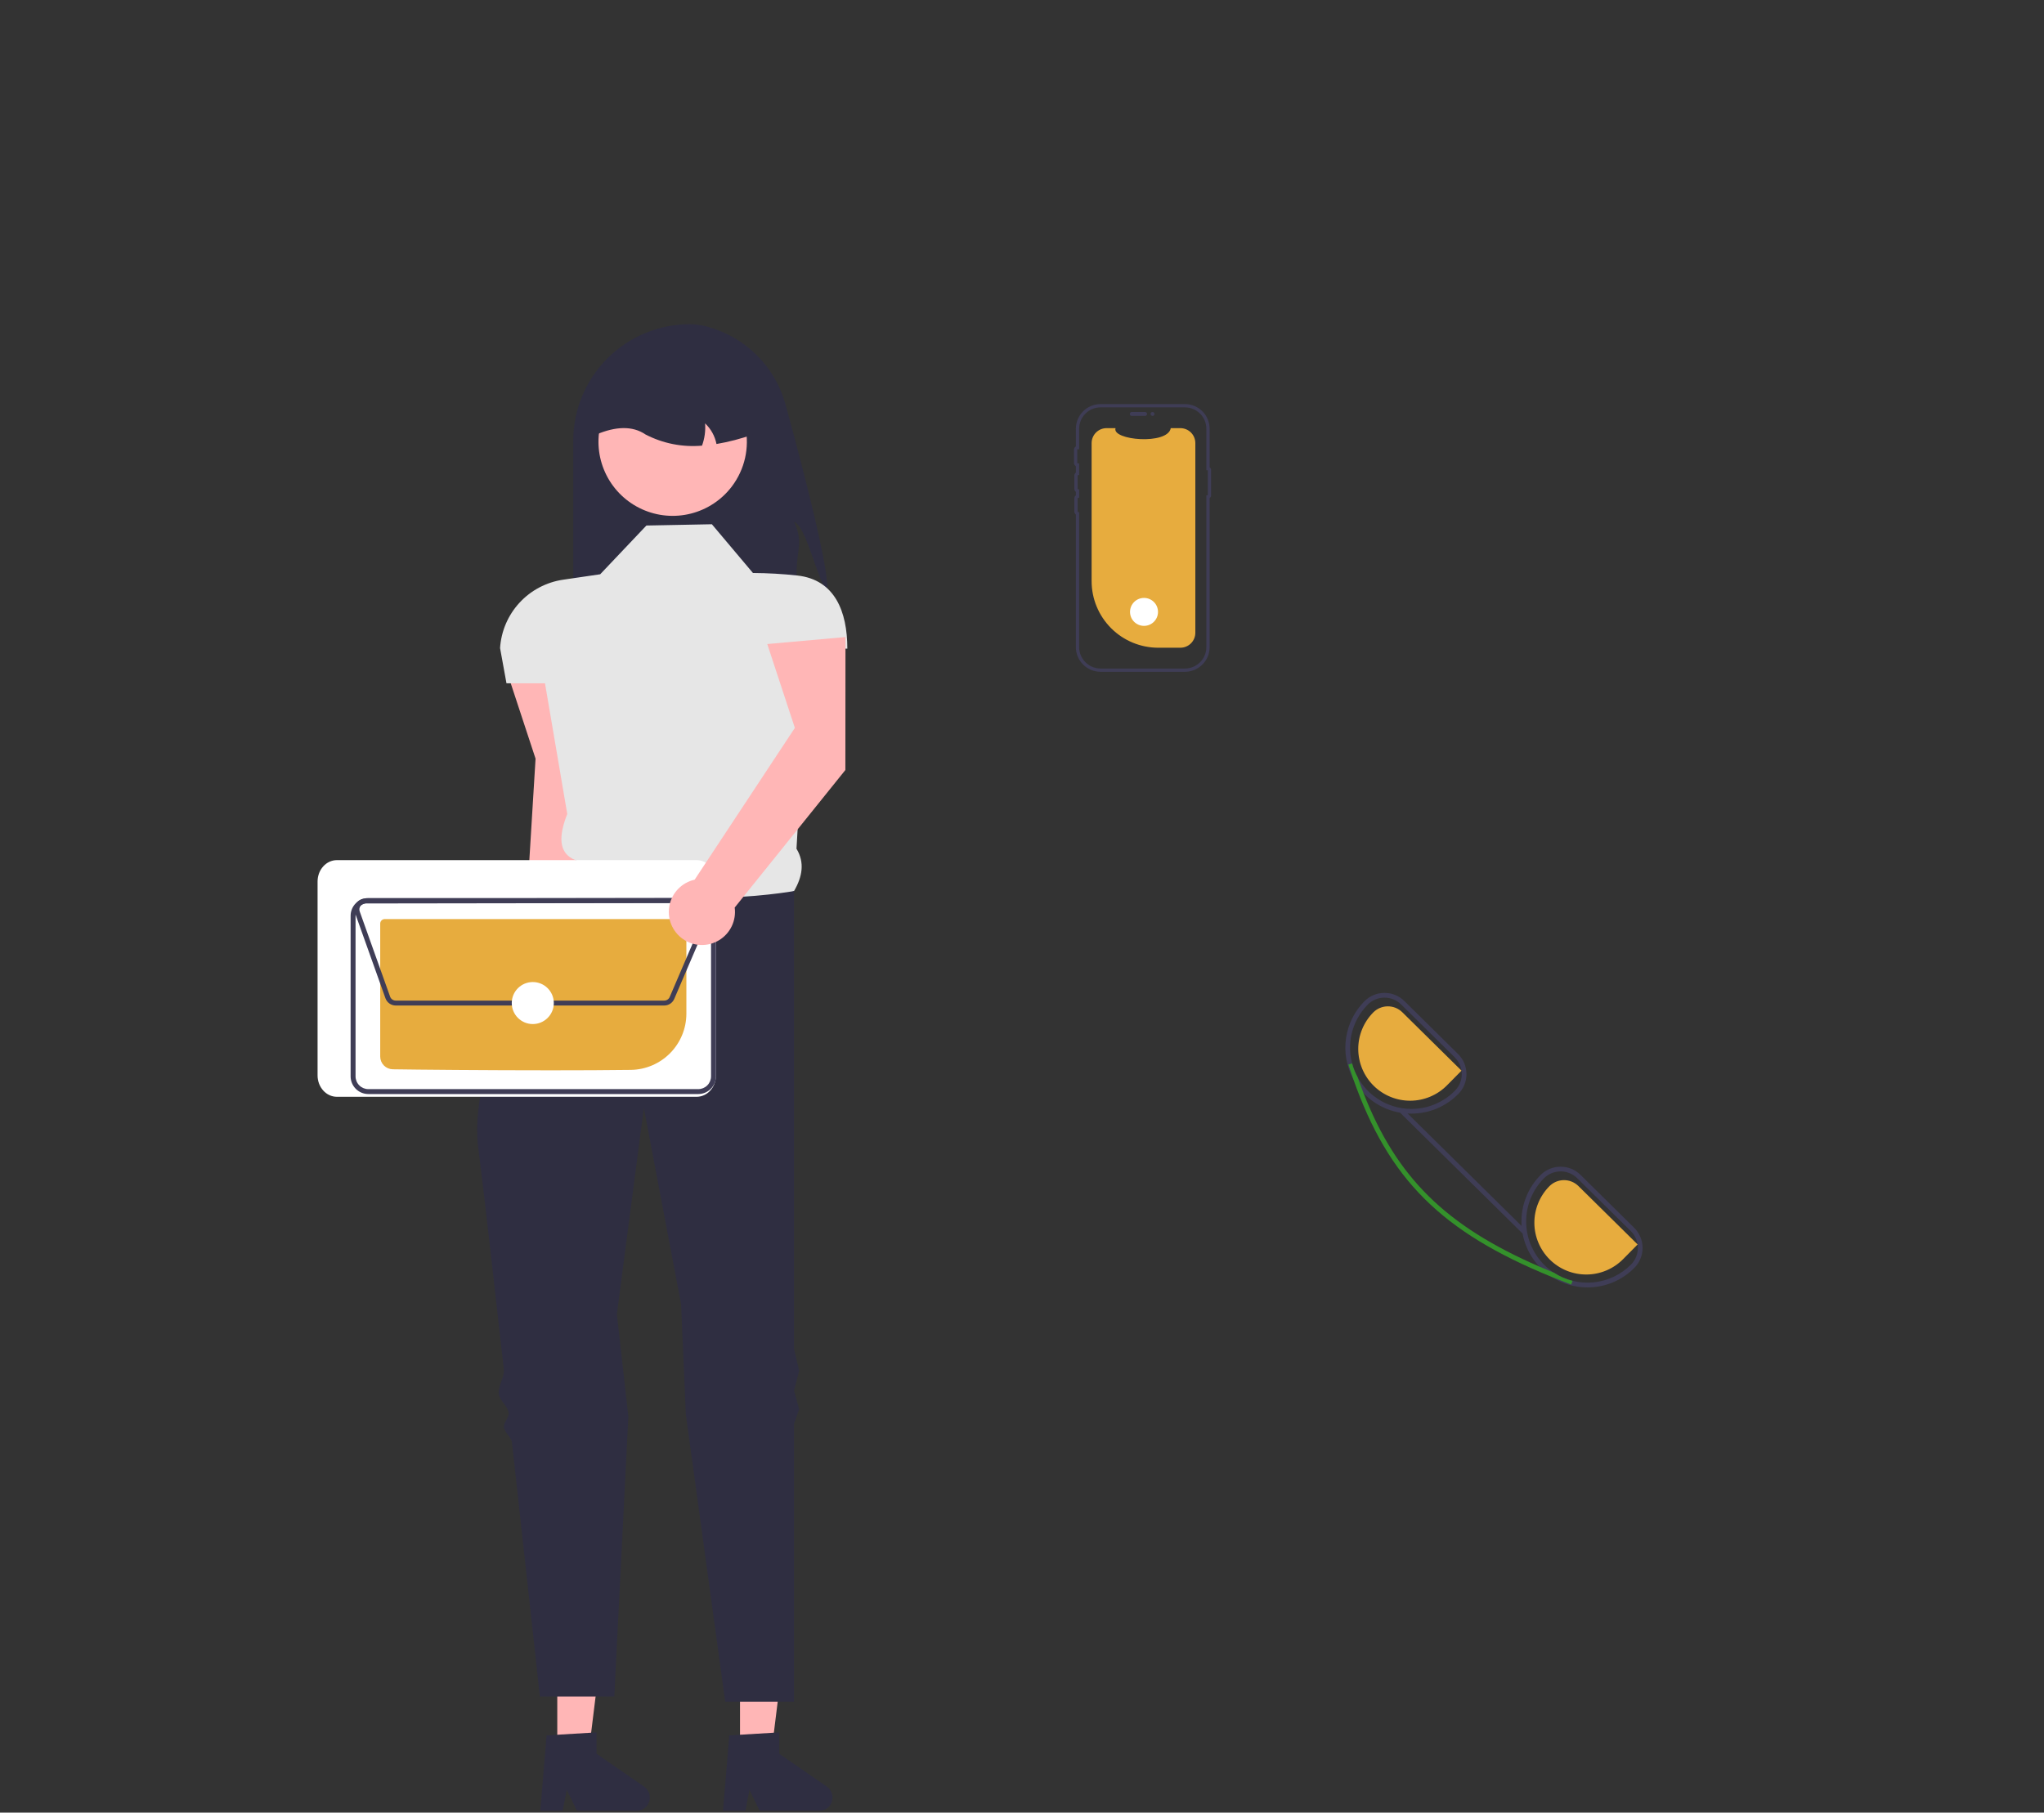 <svg width="354" height="314" viewBox="0 0 354 314" fill="none" xmlns="http://www.w3.org/2000/svg">
<rect x="0" y="0" width="354" height="314" fill="#333333" stroke="none"/>
<path d="M143.298 102.369C141.546 100.69 139.754 91.322 137.517 90.371C139.189 94.064 137.975 95.042 137.966 99.094C137.987 101.396 137.719 103.69 137.166 105.924H99.278V76.374C99.278 73.718 99.801 71.089 100.818 68.636C101.835 66.183 103.325 63.954 105.203 62.076C107.082 60.199 109.312 58.709 111.767 57.693C114.222 56.677 116.853 56.154 119.509 56.154C120.523 56.174 121.531 56.322 122.508 56.593C125.765 57.472 128.733 59.191 131.115 61.578C133.497 63.965 135.209 66.936 136.079 70.193C138.967 80.744 143.561 98.307 143.298 102.369Z" fill="#2F2E41"/>
<path d="M101.501 138.723L101.52 115.689L87.972 116.899L92.753 131.426L90.516 167.94C89.43 168.184 88.439 168.738 87.663 169.534C86.888 170.331 86.36 171.336 86.146 172.426C85.932 173.517 86.04 174.647 86.457 175.677C86.874 176.708 87.582 177.595 88.495 178.23C89.407 178.865 90.485 179.222 91.597 179.255C92.709 179.289 93.806 178.999 94.756 178.42C95.705 177.841 96.466 176.998 96.944 175.995C97.423 174.991 97.599 173.87 97.451 172.769L101.501 138.723Z" fill="#FFB6B6"/>
<path d="M128.163 303.318L133.636 303.318L136.24 282.219H128.161L128.163 303.318Z" fill="#FFB6B6"/>
<path d="M126.309 300.62L134.961 300.104V303.808L143.187 309.486C143.593 309.766 143.899 310.169 144.06 310.636C144.221 311.102 144.229 311.608 144.082 312.079C143.935 312.55 143.641 312.962 143.244 313.254C142.846 313.547 142.365 313.705 141.871 313.705H131.571L129.795 310.04L129.102 313.705H125.218L126.309 300.62Z" fill="#2F2E41"/>
<path d="M96.515 303.318L101.989 303.318L104.592 282.219H96.514L96.515 303.318Z" fill="#FFB6B6"/>
<path d="M94.662 300.62L103.314 300.104V303.808L111.54 309.486C111.946 309.766 112.252 310.169 112.413 310.636C112.574 311.102 112.582 311.608 112.435 312.079C112.288 312.55 111.994 312.962 111.596 313.254C111.199 313.547 110.718 313.705 110.224 313.705H99.923L98.148 310.04L97.455 313.705H93.571L94.662 300.62Z" fill="#2F2E41"/>
<path d="M123.289 90.816L111.95 91.038L103.947 99.481L97.53 100.422C94.628 100.847 91.959 102.255 89.971 104.411C87.982 106.566 86.794 109.339 86.606 112.265L87.717 118.367H94.387L98.245 141.008C96.745 144.828 96.643 147.844 99.723 149.029L109.282 167.026L137.517 154.361C138.949 151.901 139.408 149.43 137.944 147.027L139.963 112.368H146.75C146.75 105.885 144.556 100.421 138.11 99.699C135.55 99.422 132.978 99.275 130.403 99.259L123.289 90.816Z" fill="#E6E6E6"/>
<path d="M137.517 154.361C137.517 154.361 109.95 159.249 99.723 149.029C99.723 149.029 98.684 150.79 97.12 153.712C96.67 154.552 95.801 155.121 95.276 156.139C94.799 157.064 93.573 158.201 93.053 159.25C92.635 160.094 93.306 161.196 92.871 162.108C87.633 173.087 81.514 188.573 82.826 198.799C83.672 205.393 85.42 220.738 87.26 237.219C87.403 238.507 86.239 240.161 86.383 241.459C86.52 242.683 87.965 243.55 88.101 244.777C88.192 245.591 87.183 246.422 87.273 247.236C87.372 248.128 88.57 249.003 88.669 249.892C91.19 272.649 93.498 293.895 93.498 293.895H106.392L108.825 245.371L106.837 227.683L111.506 191.911L117.953 225.906L118.783 245.038L125.596 294.784H137.517V246.627L138.407 244.125L137.517 240.916L138.407 237.459L137.517 233.694V154.361Z" fill="#2F2E41"/>
<path d="M126.769 84.244C125.012 86.576 122.514 88.24 119.684 88.963C116.855 89.686 113.864 89.425 111.203 88.222C108.542 87.019 106.371 84.946 105.046 82.345C103.722 79.744 103.323 76.769 103.916 73.912C104.509 71.054 106.058 68.483 108.308 66.623C110.558 64.762 113.375 63.723 116.295 63.676C119.215 63.63 122.064 64.578 124.372 66.366C126.681 68.153 128.311 70.673 128.996 73.511C129.032 73.665 129.064 73.818 129.094 73.977C129.455 75.755 129.435 77.59 129.034 79.36C128.633 81.13 127.861 82.795 126.769 84.244Z" fill="#FFB6B6"/>
<path d="M124.089 76.915C123.816 75.548 123.127 74.298 122.115 73.338C122.215 74.649 122.033 75.966 121.581 77.2C118.201 77.499 114.806 76.827 111.795 75.263C109.527 73.725 106.641 73.858 103.28 75.263C103.28 73.628 103.601 72.01 104.227 70.501C104.853 68.991 105.77 67.619 106.926 66.464C108.082 65.308 109.455 64.392 110.965 63.767C112.476 63.141 114.095 62.82 115.73 62.82H117.953C121.255 62.821 124.421 64.132 126.756 66.465C129.091 68.798 130.402 71.963 130.403 75.263C128.351 75.998 126.238 76.551 124.089 76.915Z" fill="#2F2E41"/>
<path d="M120.661 190H58.34C57.455 189.997 56.607 189.607 55.981 188.915C55.355 188.222 55.002 187.284 55 186.304V152.696C55.002 151.717 55.355 150.778 55.981 150.086C56.606 149.393 57.454 149.003 58.339 149H120.66C121.545 149.003 122.393 149.393 123.019 150.085C123.645 150.778 123.998 151.716 124 152.696V186.304C123.998 187.283 123.645 188.222 123.019 188.914C122.394 189.607 121.546 189.997 120.661 190Z" fill="white"/>
<path d="M120.938 189.523H63.786C62.974 189.521 62.197 189.198 61.623 188.625C61.049 188.051 60.725 187.274 60.723 186.463V158.632C60.725 157.821 61.048 157.044 61.622 156.47C62.196 155.896 62.974 155.573 63.786 155.571H120.937C121.749 155.573 122.527 155.896 123.1 156.47C123.674 157.043 123.998 157.821 124 158.632V186.462C123.998 187.274 123.675 188.051 123.101 188.624C122.527 189.198 121.749 189.521 120.938 189.523ZM63.786 156.425C63.201 156.427 62.64 156.66 62.226 157.073C61.812 157.487 61.579 158.048 61.578 158.632V186.462C61.579 187.047 61.812 187.608 62.226 188.021C62.64 188.435 63.201 188.668 63.786 188.67H120.937C121.522 188.668 122.083 188.435 122.497 188.021C122.911 187.608 123.144 187.047 123.146 186.462V158.632C123.144 158.047 122.911 157.487 122.497 157.073C122.083 156.66 121.522 156.427 120.937 156.425L63.786 156.425Z" fill="#3F3D56"/>
<path d="M95.425 185.41C84.153 185.41 72.4 185.303 68.015 185.233C67.438 185.221 66.889 184.984 66.484 184.573C66.079 184.162 65.852 183.609 65.849 183.032V159.995C65.85 159.788 65.932 159.59 66.078 159.444C66.224 159.298 66.421 159.215 66.628 159.214H118.093C118.3 159.215 118.498 159.297 118.644 159.442C118.791 159.588 118.873 159.786 118.874 159.993V175.623C118.864 178.175 117.854 180.621 116.061 182.437C114.267 184.253 111.833 185.294 109.281 185.337C105.194 185.39 100.354 185.41 95.425 185.41Z" fill="#E7AC3E"/>
<path d="M115.038 174.187H68.536C68.146 174.186 67.767 174.065 67.448 173.841C67.13 173.617 66.889 173.3 66.757 172.934L61.493 158.177C61.392 157.892 61.36 157.587 61.401 157.288C61.442 156.988 61.554 156.703 61.728 156.456C61.902 156.209 62.133 156.007 62.401 155.868C62.669 155.729 62.967 155.655 63.269 155.655L121.397 155.574C121.673 155.574 121.946 155.634 122.197 155.751C122.447 155.867 122.669 156.037 122.847 156.249C123.024 156.46 123.153 156.708 123.225 156.975C123.296 157.242 123.308 157.521 123.259 157.793L123.304 157.812L123.137 158.201L123.136 158.205L116.773 173.043C116.628 173.383 116.386 173.672 116.078 173.876C115.769 174.079 115.408 174.187 115.038 174.187ZM121.4 156.428L63.271 156.509C63.105 156.509 62.942 156.549 62.795 156.625C62.648 156.702 62.522 156.812 62.427 156.948C62.331 157.083 62.27 157.239 62.248 157.403C62.225 157.567 62.242 157.734 62.298 157.89L67.561 172.647C67.634 172.847 67.766 173.021 67.94 173.144C68.115 173.266 68.323 173.333 68.536 173.333H115.038C115.241 173.333 115.438 173.274 115.607 173.163C115.776 173.051 115.908 172.893 115.987 172.707L122.351 157.869L122.663 158.003L122.351 157.869C122.418 157.711 122.445 157.54 122.43 157.37C122.415 157.199 122.358 157.035 122.263 156.892C122.169 156.75 122.041 156.632 121.89 156.551C121.739 156.47 121.571 156.428 121.4 156.428Z" fill="#3F3D56"/>
<path d="M92.275 177.399C94.286 177.399 95.916 175.77 95.916 173.76C95.916 171.75 94.286 170.121 92.275 170.121C90.264 170.121 88.633 171.75 88.633 173.76C88.633 175.77 90.264 177.399 92.275 177.399Z" fill="white"/>
<path d="M207.02 76.76V109.615C207.02 110.298 206.751 110.953 206.271 111.438C205.79 111.923 205.138 112.199 204.455 112.206C204.446 112.207 204.436 112.208 204.427 112.207H200.6C197.539 112.207 194.603 110.992 192.438 108.828C190.273 106.665 189.057 103.731 189.057 100.671V76.76C189.057 76.072 189.33 75.413 189.817 74.927C190.303 74.441 190.963 74.168 191.65 74.168H193.201C192.483 76.262 202.231 77.143 202.766 74.168H204.427C205.115 74.168 205.774 74.441 206.261 74.927C206.747 75.413 207.02 76.072 207.02 76.76Z" fill="#E7AC3E"/>
<path d="M195.666 71.711C195.666 71.621 195.701 71.534 195.765 71.471C195.829 71.407 195.915 71.371 196.005 71.371H198.317C198.407 71.371 198.493 71.407 198.556 71.471C198.62 71.535 198.656 71.621 198.656 71.711C198.656 71.801 198.62 71.887 198.556 71.951C198.493 72.014 198.407 72.05 198.317 72.05H196.005C195.915 72.05 195.829 72.015 195.765 71.951C195.701 71.887 195.666 71.801 195.666 71.711Z" fill="#3F3D56"/>
<path d="M205.221 116.375H190.604C189.47 116.374 188.383 115.923 187.581 115.121C186.779 114.32 186.328 113.234 186.327 112.1V89.133C186.247 89.075 186.181 88.999 186.136 88.911C186.091 88.823 186.068 88.726 186.068 88.627V86.317C186.068 86.219 186.091 86.121 186.136 86.034C186.181 85.946 186.247 85.87 186.327 85.812V85.192C186.247 85.135 186.181 85.059 186.136 84.971C186.091 84.883 186.068 84.786 186.068 84.687V82.377C186.068 82.278 186.091 82.181 186.136 82.093C186.181 82.005 186.247 81.929 186.327 81.872V80.751C186.228 80.698 186.145 80.619 186.088 80.522C186.03 80.426 186 80.316 186 80.203V77.893C186 77.781 186.03 77.67 186.088 77.574C186.145 77.477 186.228 77.398 186.327 77.345V74.275C186.328 73.141 186.779 72.055 187.581 71.253C188.383 70.452 189.47 70.001 190.604 70H205.221C206.355 70.001 207.442 70.452 208.244 71.253C209.046 72.055 209.497 73.141 209.498 74.275V80.967C209.575 81.015 209.639 81.082 209.683 81.162C209.727 81.241 209.75 81.33 209.75 81.421V85.826C209.75 85.916 209.727 86.006 209.683 86.085C209.639 86.165 209.575 86.232 209.498 86.28V112.1C209.497 113.234 209.046 114.32 208.244 115.121C207.442 115.923 206.355 116.374 205.221 116.375ZM190.604 70.568C189.621 70.569 188.678 70.96 187.983 71.655C187.288 72.35 186.897 73.292 186.896 74.275V77.828L186.622 77.839C186.608 77.839 186.594 77.845 186.584 77.855C186.575 77.865 186.569 77.879 186.569 77.893V80.203C186.569 80.217 186.575 80.231 186.585 80.241C186.594 80.251 186.608 80.257 186.622 80.258L186.896 80.268V82.271L186.679 82.324C186.667 82.327 186.657 82.334 186.649 82.343C186.641 82.353 186.637 82.365 186.637 82.377V84.687C186.637 84.699 186.641 84.711 186.649 84.721C186.657 84.73 186.667 84.737 186.679 84.74L186.896 84.793V86.211L186.679 86.264C186.667 86.267 186.657 86.274 186.649 86.284C186.641 86.293 186.637 86.305 186.637 86.317V88.627C186.637 88.64 186.641 88.652 186.649 88.661C186.657 88.671 186.667 88.678 186.679 88.68L186.896 88.734V112.1C186.897 113.083 187.288 114.025 187.983 114.72C188.678 115.415 189.621 115.806 190.604 115.807H205.221C206.204 115.806 207.147 115.415 207.842 114.72C208.537 114.025 208.928 113.083 208.929 112.1V85.793H209.181V81.454H208.929V74.275C208.928 73.292 208.537 72.35 207.842 71.655C207.147 70.96 206.204 70.569 205.221 70.568L190.604 70.568Z" fill="#3F3D56"/>
<path d="M199.608 72.05C199.796 72.05 199.948 71.898 199.948 71.711C199.948 71.523 199.796 71.371 199.608 71.371C199.42 71.371 199.268 71.523 199.268 71.711C199.268 71.898 199.42 72.05 199.608 72.05Z" fill="#3F3D56"/>
<path d="M198.132 108.421C199.47 108.421 200.555 107.337 200.555 105.999C200.555 104.662 199.47 103.578 198.132 103.578C196.794 103.578 195.709 104.662 195.709 105.999C195.709 107.337 196.794 108.421 198.132 108.421Z" fill="white"/>
<path d="M283.025 212.695L273.728 203.522C273.275 203.072 272.738 202.715 272.148 202.473C271.557 202.231 270.924 202.107 270.286 202.11H270.253C269.61 202.112 268.973 202.241 268.381 202.491C267.788 202.74 267.25 203.104 266.799 203.563C264.72 205.665 263.538 208.491 263.501 211.447C263.463 214.402 264.574 217.257 266.599 219.411C266.697 219.517 266.799 219.619 266.901 219.721C267.467 220.283 268.091 220.782 268.763 221.211C270.601 222.398 272.744 223.026 274.932 223.018H275.002C276.504 223.013 277.99 222.711 279.374 222.128C280.758 221.545 282.013 220.694 283.066 219.623C283.978 218.698 284.486 217.45 284.478 216.151C284.471 214.852 283.948 213.609 283.025 212.695ZM282.486 219.048C280.76 220.786 278.487 221.876 276.05 222.135C273.614 222.393 271.163 221.805 269.11 220.468C268.523 220.08 267.974 219.636 267.473 219.142C265.47 217.165 264.334 214.473 264.317 211.659C264.299 208.846 265.401 206.14 267.379 204.138C267.755 203.755 268.203 203.451 268.698 203.243C269.193 203.035 269.724 202.927 270.261 202.926H270.286C270.817 202.924 271.344 203.027 271.836 203.229C272.328 203.43 272.775 203.727 273.152 204.101L282.449 213.278C283.219 214.039 283.655 215.074 283.662 216.156C283.669 217.237 283.246 218.278 282.486 219.048Z" fill="#3F3D56"/>
<path d="M252.521 182.589L243.224 173.412C242.309 172.504 241.071 171.997 239.782 172H239.753C239.109 172.003 238.472 172.133 237.878 172.383C237.285 172.633 236.747 172.998 236.295 173.457C234.577 175.201 233.462 177.45 233.116 179.873C232.769 182.296 233.208 184.767 234.368 186.922L234.372 186.926C234.851 187.808 235.445 188.622 236.14 189.346C236.218 189.436 236.307 189.526 236.397 189.615C238.532 191.733 241.42 192.919 244.428 192.912H244.502C246.004 192.906 247.49 192.603 248.874 192.019C250.258 191.436 251.513 190.584 252.566 189.513C253.018 189.056 253.375 188.514 253.618 187.918C253.86 187.322 253.983 186.685 253.978 186.042C253.974 185.399 253.843 184.763 253.593 184.17C253.343 183.578 252.979 183.041 252.521 182.589V182.589ZM251.982 188.942C251.005 189.936 249.84 190.726 248.555 191.267C247.271 191.809 245.892 192.091 244.498 192.096H244.428C242.335 192.096 240.288 191.476 238.546 190.316C236.804 189.156 235.444 187.507 234.637 185.576C233.83 183.645 233.612 181.519 234.011 179.465C234.41 177.411 235.408 175.521 236.879 174.032C237.64 173.263 238.676 172.827 239.758 172.82C240.84 172.813 241.881 173.236 242.652 173.995L251.949 183.168C252.718 183.93 253.154 184.966 253.16 186.049C253.166 187.131 252.742 188.172 251.982 188.942L251.982 188.942Z" fill="#3F3D56"/>
<path d="M283.619 215.579L273.369 205.462C272.697 204.8 271.79 204.431 270.846 204.437C269.903 204.443 269 204.823 268.336 205.493C267.506 206.331 266.849 207.325 266.403 208.417C265.957 209.51 265.731 210.679 265.737 211.859C265.744 213.039 265.983 214.206 266.442 215.293C266.9 216.38 267.568 217.366 268.408 218.195C269.248 219.024 270.243 219.68 271.336 220.124C272.43 220.569 273.6 220.793 274.781 220.785C275.961 220.777 277.128 220.537 278.216 220.078C279.303 219.618 280.289 218.95 281.118 218.109L283.619 215.579Z" fill="#E7AC3E"/>
<path d="M253.117 185.471L242.867 175.354C242.195 174.692 241.288 174.324 240.344 174.33C239.401 174.336 238.498 174.715 237.834 175.385C237.004 176.224 236.347 177.218 235.901 178.31C235.455 179.402 235.229 180.572 235.236 181.751C235.242 182.931 235.482 184.098 235.94 185.185C236.398 186.272 237.066 187.259 237.906 188.088C238.746 188.917 239.741 189.572 240.835 190.017C241.928 190.461 243.098 190.686 244.279 190.678C245.459 190.67 246.627 190.429 247.714 189.97C248.801 189.511 249.787 188.842 250.616 188.002L253.117 185.471Z" fill="#E7AC3E"/>
<path d="M272.356 221.88L272.111 222.525C270.96 222.088 269.844 221.65 268.763 221.211C249.622 213.405 240.484 204.269 234.372 186.926L234.368 186.922C234.078 186.106 233.797 185.271 233.523 184.417L234.168 184.209C234.384 185.03 234.699 185.822 235.107 186.567C235.442 187.518 235.786 188.444 236.14 189.346C241.885 203.983 250.357 212.348 266.599 219.411C267.416 219.766 268.253 220.119 269.11 220.468C270.106 221.116 271.203 221.594 272.356 221.88Z" fill="#34912B"/>
<path d="M243.054 192.17L242.48 192.75L263.686 213.683L264.26 213.102L243.054 192.17Z" fill="#3F3D56"/>
<path d="M146.41 133.39L146.429 110.357L132.881 111.567L137.662 126.094L120.307 152.387C119.221 152.631 118.23 153.184 117.455 153.981C116.679 154.777 116.152 155.782 115.937 156.873C115.723 157.964 115.831 159.093 116.248 160.124C116.665 161.155 117.373 162.042 118.286 162.677C119.199 163.312 120.276 163.668 121.388 163.702C122.5 163.736 123.598 163.445 124.547 162.866C125.497 162.287 126.257 161.445 126.736 160.441C127.214 159.438 127.39 158.317 127.243 157.215L146.41 133.39Z" fill="#FFB6B6"/>
</svg>
